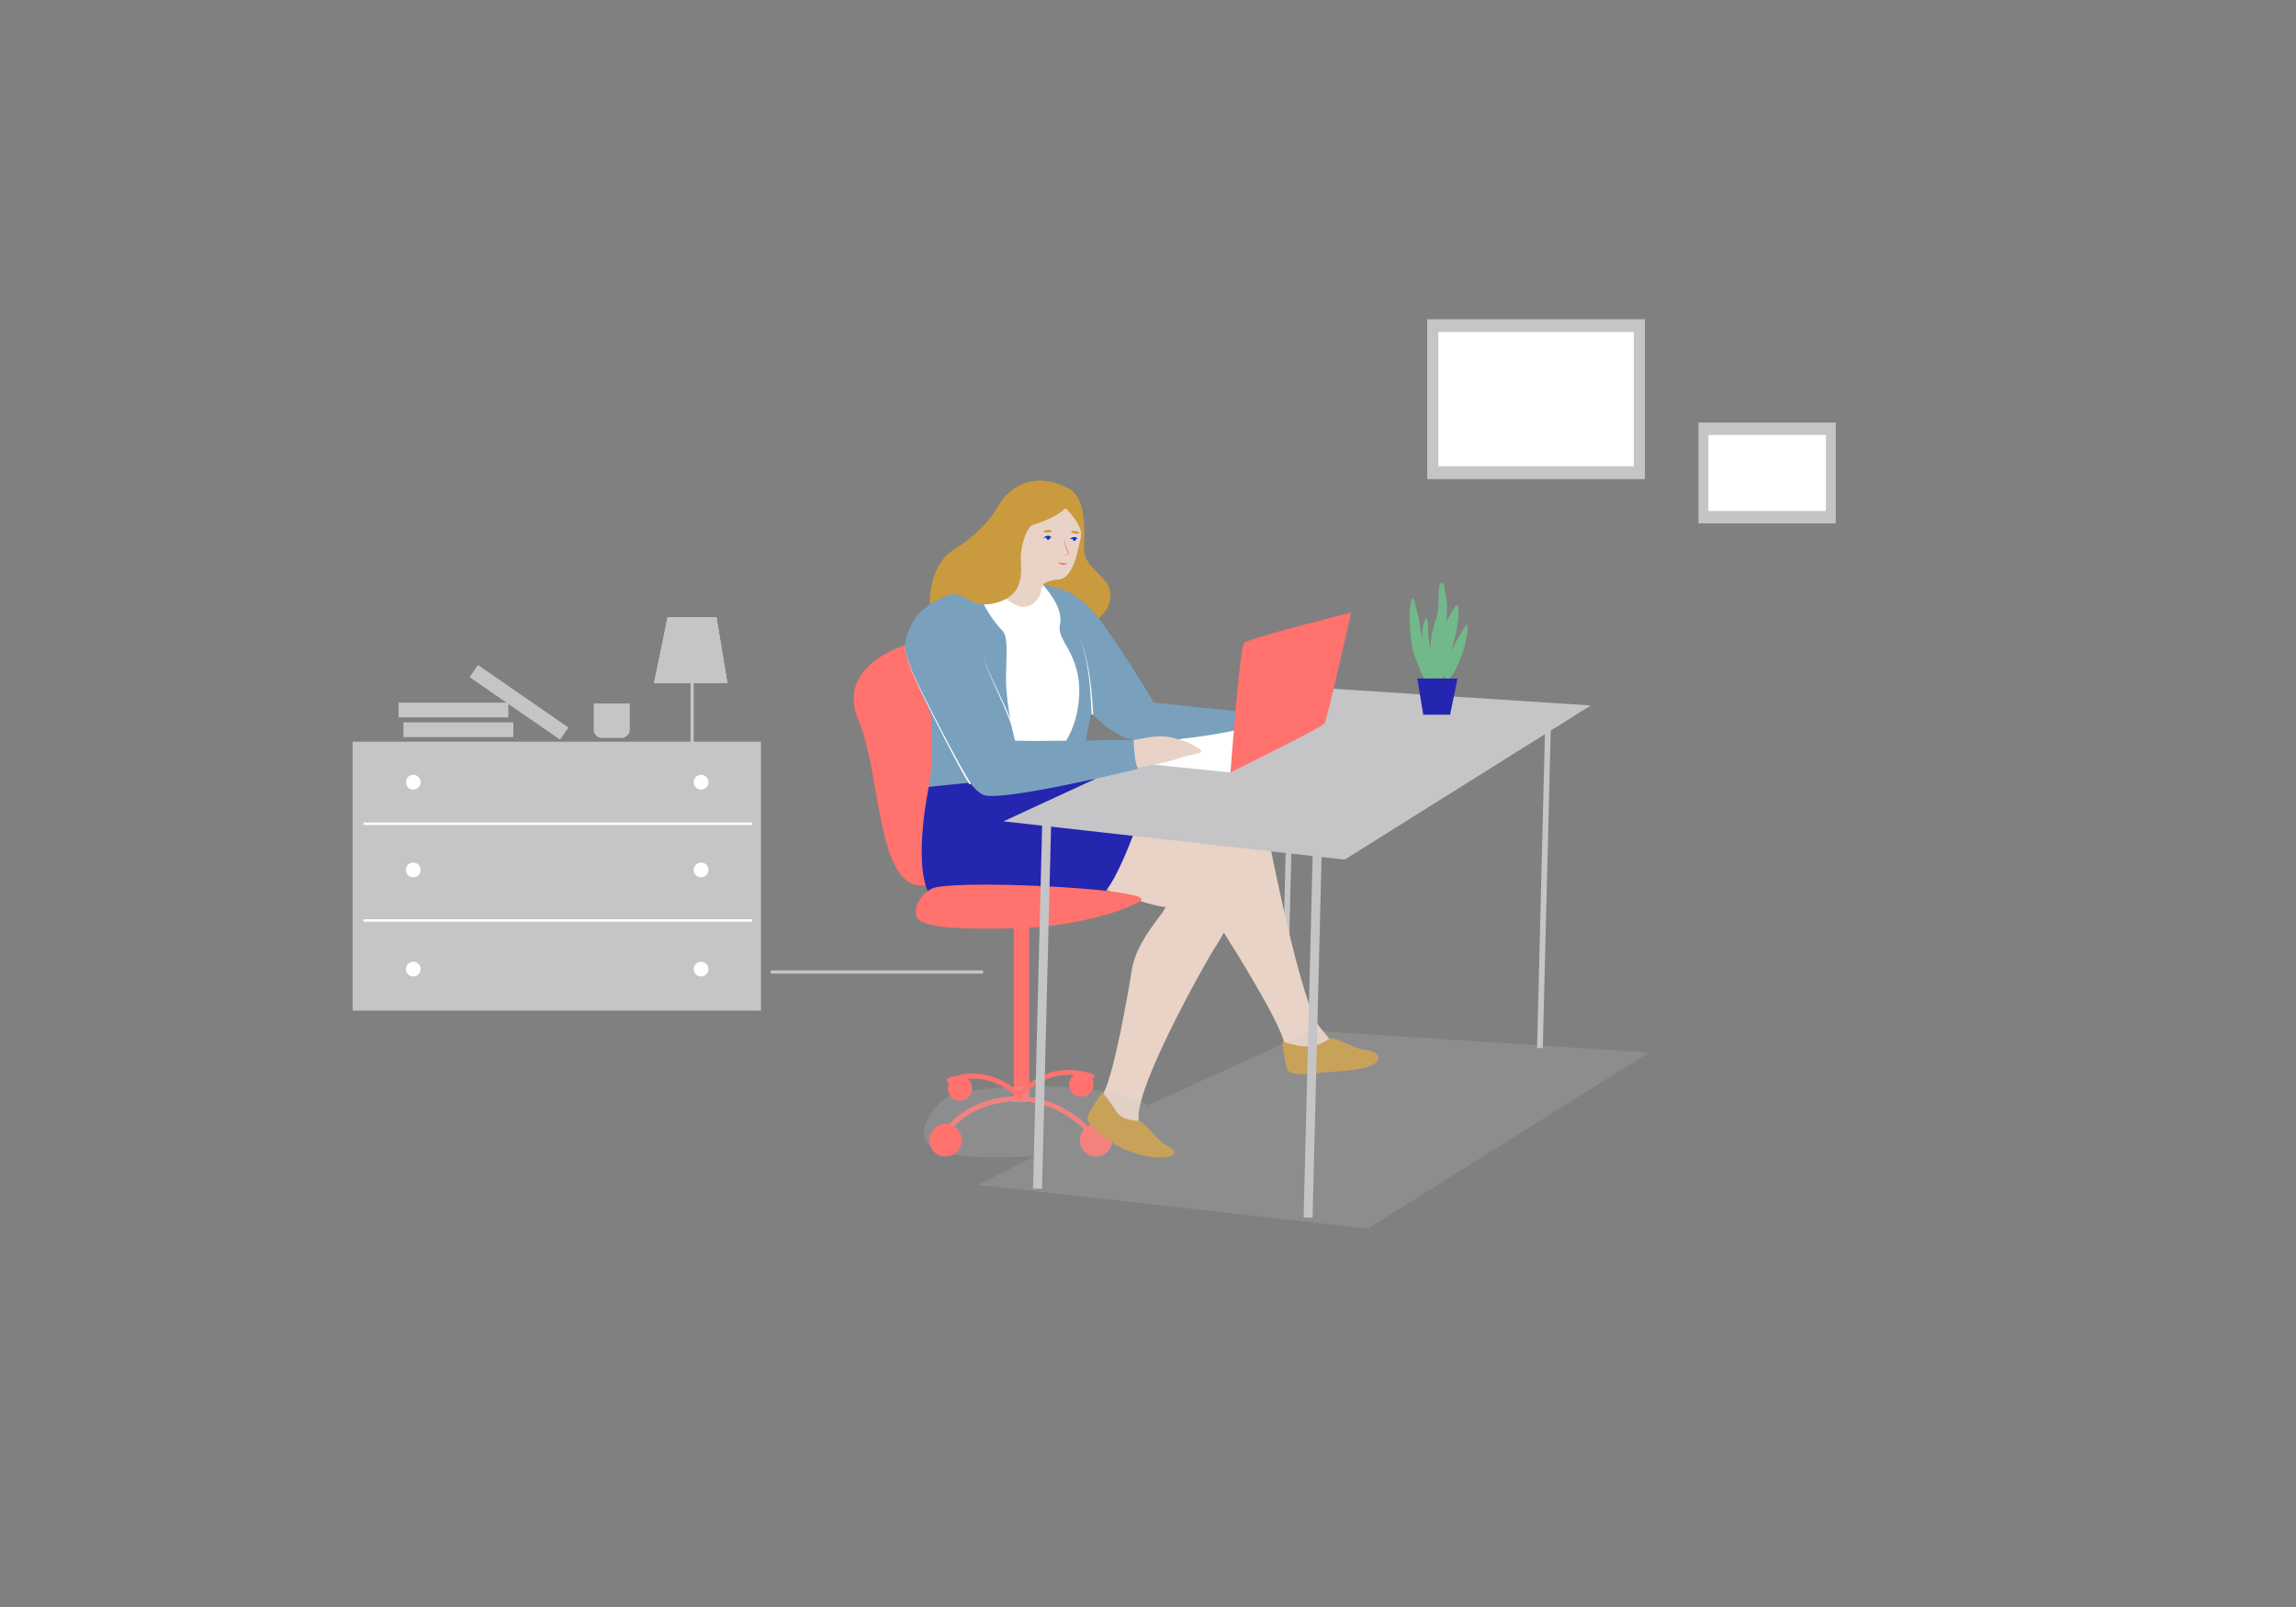 <?xml version="1.0" encoding="utf-8"?>
<!-- Generator: Adobe Illustrator 17.0.0, SVG Export Plug-In . SVG Version: 6.00 Build 0)  -->
<!DOCTYPE svg PUBLIC "-//W3C//DTD SVG 1.1//EN" "http://www.w3.org/Graphics/SVG/1.1/DTD/svg11.dtd">
<svg version="1.1" id="Layer_1" xmlns:x="http://ns.adobe.com/Extensibility/1.0/" xmlns:i="http://ns.adobe.com/AdobeIllustrator/10.0/" xmlns:graph="http://ns.adobe.com/Graphs/1.0/"
	 xmlns="http://www.w3.org/2000/svg" xmlns:xlink="http://www.w3.org/1999/xlink" xmlns:a="http://ns.adobe.com/AdobeSVGViewerExtensions/3.0/"
	 x="0px" y="0px" width="1400px" height="980px" viewBox="0 0 1400 980" enable-background="new 0 0 1400 980" xml:space="preserve"
	>
<rect x="0" y="0" width="1400" height="980" fill="#808080" stroke="none"/>
<g>
	
		<rect x="784.238" y="422.872" transform="matrix(-1 -0.025 0.025 -1 1558.444 1068.589)" fill="#C5C4C6" width="3.492" height="203.12"/>
</g>
<g>
	<circle fill="#FF726D" cx="668.378" cy="695.35" r="9.928"/>
</g>
<g>
	<rect x="618.153" y="557.524" fill="#FF726D" width="9.344" height="114.465"/>
</g>
<g>
	<path fill="#FF726D" d="M668.379,696.85c-0.5,0-0.989-0.25-1.273-0.705c-5.541-8.865-21.317-22.684-42.069-24.412
		c-15.138-1.268-36.146,4.214-46.531,19.215c-0.472,0.682-1.405,0.853-2.087,0.38c-0.681-0.472-0.851-1.406-0.379-2.087
		c11.124-16.067,32.745-21.869,49.247-20.498c21.851,1.821,38.502,16.435,44.364,25.812c0.439,0.702,0.226,1.628-0.477,2.067
		C668.926,696.776,668.651,696.85,668.379,696.85z"/>
</g>
<g>
	<path fill="#FF726D" d="M562.5,390.5c-14.024,2.571-53.016,16.296-39,49s10.716,102.84,39.917,100.504
		c29.2-2.336,60.096-95.652,49.583-112.004S592.5,385,562.5,390.5z"/>
</g>
<g>
	<path fill="#79A1BE" d="M605.465,356.625c29.874-2.636,49.641,1.168,61.321,15.768s-9.052,98.113-9.052,98.113
		c-9.344,5.548-16.795,8.266-42.633,15.768c-28.604,8.306-49.857-0.416-48.765-6.424c7.008-38.544-7.008-93.441-5.256-103.369
		S585.609,358.377,605.465,356.625z"/>
</g>
<g>
	<path fill="#FFFFFF" d="M594.953,357.793c0,0,5.84,16.352,16.352,26.864c4.437,4.437,1.335,22.118,2.336,35.624
		c1.371,18.496,5.84,33.288,5.84,33.288l29.784-0.584c0,0,7.981-10.9,8.76-28.616c1.168-26.572-14.038-32.895-11.68-43.801
		c2.336-10.804-10.512-23.944-10.512-23.944s-9.928-1.168-16.936-1.168C611.889,355.457,594.953,357.793,594.953,357.793z"/>
</g>
<g>
	<path fill="#E9D3C6" d="M624.737,311.073c-5.686,4.788-18.688,38.544-18.688,43.217s10.804,16.352,18.396,15.768
		c7.592-0.584,10.205-7.791,10.512-10.249c0.438-3.504,4.147-4.693,9.928-5.519c8.176-1.168,10.804-9.344,12.556-16.936
		s3.504-14.016-1.168-21.608S635.834,301.729,624.737,311.073z"/>
</g>
<g>
	<path fill="#E9D3C6" d="M674.962,542.924c0,0,35.04,7.008,35.625,9.928c0.584,2.92-17.52,19.856-20.44,38.544
		c-2.143,13.715-10.57,61.905-16.995,74.753c-2.625,5.25,8.235,22.192,11.739,26.28c3.504,4.088,9.344,16.504,9.344-11.68
		c0-21.024,39.713-92.273,47.889-105.121c8.176-12.848,25.696-47.889,2.92-55.481S674.962,542.924,674.962,542.924z"/>
</g>
<g  a:adobe-blending-mode="multiply">
	<path fill="#E9D3C6"  a:adobe-blending-mode="normal" d="M674.962,542.924c0,0,33.044,11.414,35.625,9.928
		c38.544-22.192,23.36,35.624,31.536,22.776c8.176-12.848,25.696-47.889,2.92-55.481S674.962,542.924,674.962,542.924z"/>
</g>
<g>
	<path fill="#E9D3C6" d="M805.196,627.021c-11.68-13.432-30.302-108.876-33.288-123.81c-1.381-6.904-5.417-18.982-19.272-20.44
		c-22.192-2.336-54.455,2.92-55.481,2.92c-3.504,0-55.481,63.657-55.481,63.657c7.291,1.286,61.505-14.748,91.646-24.514
		c1.006-0.003,1.711,0.088,1.995,0.303c2.37,1.803,0.006,26.481,10.184,42.424c7.47,11.7,33.7,53.753,37.387,67.636
		c1.506,5.673,22.817,9.182,28.149,9.928C816.368,645.871,819.78,643.793,805.196,627.021z"/>
</g>
<g>
	<path fill="#2526AF" d="M566.337,479.851c0,0-9.344,43.801-0.584,63.657s95.193,5.256,105.705,1.752
		c9.419-3.14,28.032-59.569,28.032-59.569S670.356,473,650.5,473S566.337,479.851,566.337,479.851z"/>
</g>
<g>
	<polygon fill="#C5C4C6" points="407.1,376.468 436.875,376.468 443.491,416.553 398.829,416.553 	"/>
</g>
<g>
	<polygon fill="#C5C4C6" points="407.1,376.468 436.875,376.468 443.491,416.553 398.829,416.553 	"/>
</g>
<g>
	<ellipse fill="#002ED3" cx="639.138" cy="328.173" rx="1.039" ry="0.968"/>
</g>
<g>
	<path fill="#002ED3" d="M641.295,328.053c0,0-0.366-0.063-0.837-0.249c-0.247-0.008-0.451-0.11-0.721-0.1
		c-0.255-0.026-0.531-0.004-0.813,0.024c-0.577,0.087-1.248,0.207-1.773,0.202c-0.529-0.007-0.88-0.119-0.88-0.119
		s0.304-0.223,0.747-0.44c0.225-0.125,0.477-0.243,0.78-0.359c0.154-0.05,0.294-0.128,0.472-0.159
		c0.174-0.038,0.35-0.077,0.526-0.116c0.192-0.003,0.383-0.006,0.572-0.008c0.188-0.003,0.377,0.08,0.552,0.117
		c0.179,0.03,0.337,0.128,0.481,0.223c0.146,0.087,0.273,0.182,0.383,0.268C641.128,327.72,641.295,328.053,641.295,328.053z"/>
</g>
<g>
	<ellipse fill="#002ED3" cx="655.097" cy="328.897" rx="0.983" ry="0.916"/>
</g>
<g>
	<path fill="#002ED3" d="M657.138,328.784c0,0-0.352-0.053-0.801-0.223c-0.235-0.004-0.425-0.096-0.679-0.084
		c-0.238-0.022-0.497,0-0.761,0.026c-0.542,0.081-1.179,0.191-1.677,0.179c-0.503-0.013-0.836-0.127-0.836-0.127
		s0.286-0.22,0.704-0.431c0.212-0.121,0.449-0.236,0.736-0.348c0.146-0.048,0.277-0.124,0.447-0.153
		c0.165-0.037,0.332-0.074,0.5-0.111c0.183-0.002,0.365-0.005,0.545-0.007c0.18-0.003,0.359,0.078,0.527,0.114
		c0.171,0.029,0.322,0.124,0.458,0.216c0.139,0.084,0.259,0.176,0.363,0.259C656.985,328.461,657.138,328.784,657.138,328.784z"/>
</g>
<g>
	<path fill="#FF726D" d="M650.833,343.488c-1.634,1.582-4.302,1.014-5.639-0.41L650.833,343.488z"/>
</g>
<g>
	<path fill="#CA9A3E" d="M641.289,323.708c-0.038-0.426-1.191-0.665-2.574-0.533c-1.383,0.132-2.474,0.585-2.436,1.011
		c0.038,0.426,1.191,0.665,2.574,0.533C640.236,324.587,641.327,324.134,641.289,323.708z"/>
</g>
<g>
	<path fill="#CA9A3E" d="M658.137,324.981c0.067-0.423-0.992-0.936-2.366-1.147c-1.374-0.211-2.542-0.038-2.609,0.384
		c-0.067,0.423,0.992,0.936,2.366,1.147C656.902,325.576,658.07,325.404,658.137,324.981z"/>
</g>
<g>
	<path fill="#C5C4C6" d="M422.893,479.503c-0.039,0-0.078-0.002-0.117-0.007c-0.549-0.064-0.941-0.561-0.877-1.109
		c0.518-4.434,0.049-11.345-0.364-17.442c-0.261-3.852-0.507-7.49-0.508-10.321c-0.003-9.755-0.002-14.757-0.001-21.012
		l0.001-13.399c0-0.552,0.448-1,1-1s1,0.448,1,1l-0.001,13.4c-0.001,6.255-0.002,11.256,0.001,21.011
		c0.001,2.764,0.245,6.37,0.504,10.187c0.439,6.485,0.894,13.192,0.354,17.809C423.825,479.128,423.393,479.503,422.893,479.503z"/>
</g>
<g>
	<path fill="#C5C4C6" d="M598.605,593.751H470.719c-0.552,0-1-0.447-1-1s0.448-1,1-1h127.887c0.552,0,1,0.447,1,1
		S599.158,593.751,598.605,593.751z"/>
</g>
<g>
	<polygon fill="#C5C4C6" points="407.1,376.468 436.875,376.468 443.491,416.553 398.829,416.553 	"/>
</g>
<g>
	<path fill="#CA9A3E" d="M649.85,309.905c-5.84,5.256-13.342,8.009-20.35,10.345c-2.985,0.995-7.75,12.25-7,22.5
		c0.818,11.175-1.11,20.395-13.531,24.387c-16.352,5.256-19.32-5.56-28.441-4.73c-3.854,0.35-13.607,6.015-13.607,6.015
		S566,345,581.5,335.25c11.109-6.988,20.75-15.5,27.5-27.25c6.191-10.776,21.574-21.281,42.5-10.15c11.75,6.25,9.5,27.472,9.5,37.4
		s12.914,15.992,15.25,23c3.74,11.218-6.252,18.816-6.252,18.816s-10.22-13.432-20.732-16.936
		c-10.512-3.504-13.432-3.504-13.432-3.504s1.747-2.703,9.636-3.212c9.052-0.584,11.972-18.396,13.724-26.572
		C660.54,320.559,649.85,309.905,649.85,309.905z"/>
</g>
<g>
	<polygon fill="#C5C4C6" points="611.889,500.875 819.91,524.236 970,430.21 790.012,418.53 	"/>
</g>
<g>
	<path fill="#CA9A3E" d="M672.1,666.149c0,0-7.008,9.928-8.76,14.6c-1.752,4.672,7.592,10.512,14.6,15.768
		c7.008,5.256,19.856,9.344,29.2,9.344s12.264-2.92,4.672-7.008c-7.592-4.088-13.446-14.848-17.52-15.184
		c-7.067-0.584-11.739-2.336-14.016-6.424C677.571,672.389,672.1,666.149,672.1,666.149z"/>
</g>
<g>
	<path fill="#CA9A3E" d="M781.835,635.197c0,0,1.316,12.081,3.095,16.743s12.649,2.857,21.381,2.159s21.661-1.382,28.075-3.559
		c8.848-3.004,7.602-9.503-1.135-10.098c-8.603-0.586-20.119-9.502-23.183-6.797s-9.556,4.92-14.759,4.46
		C788.844,637.533,781.835,635.197,781.835,635.197z"/>
</g>
<g>
	<path fill="#79A1BE" d="M552.904,400.426c4.122,12.071,33.288,81.761,47.889,84.681c14.6,2.92,92.95-16.164,92.95-16.164
		l-2.533-17.749c0,0-66.871,1.057-71.543,0.473c-4.672-0.584-20.334-44.817-32.306-65.841c-5.246-9.212-13.501-19.518-22.192-15.476
		C557.948,373.707,549.194,389.56,552.904,400.426z"/>
</g>
<g>
	<path fill="#FFFFFF" d="M693.066,465.251l57.233,5.84l57.233-29.784c0,0-56.182-4.03-58.518-4.03
		C746.678,437.277,690.146,464.083,693.066,465.251z"/>
</g>
<g>
	<path fill="#79A1BE" d="M703.578,428.458c0,0,60.153,6.424,63.073,6.424s0,7.592-13.432,10.512
		c-13.432,2.92-52.983,9.498-67.161,4.38c-6.85-2.473-19.454-11.774-22.484-18.396c-5.622-12.286-9.808-71.421,0-61.613
		C676.13,382.322,703.578,428.458,703.578,428.458z"/>
</g>
<g>
	<path fill="#FF726D" d="M758.475,392.25c-2.721,4.535-8.176,78.841-8.176,78.841s55.481-27.448,57.233-29.784
		s16.352-67.745,16.352-67.745S760.227,389.33,758.475,392.25z"/>
</g>
<g>
	<path fill="#E9D3C6" d="M691.21,451.194c5.852-0.456,14.103-3.779,23.977-1.225c9.874,2.554,11.6,3.76,16.207,6.782
		s-7.083,3.349-12.39,5.569c-5.306,2.22-22.432,5.348-24.78,5.881C691.875,468.733,691.21,451.194,691.21,451.194z"/>
</g>
<g>
	<path fill="#FF726D" d="M570.425,541.172c-8.321,1.752-17.52,16.352-8.176,21.024s39.713,4.672,65.409,3.504
		s57.233-9.344,67.745-16.352C705.914,542.34,592.617,536.5,570.425,541.172z"/>
</g>
<g opacity="0.2">
	<path fill="#C5C4C6" d="M799.879,628.53L700,674c-29-16-101.12-12.639-120-6c-8.321,2.926-27,24-9,33
		c10.211,5.105,35.452,5.58,60,4l-34.519,17.56l237.54,26.675l171.388-107.368L799.879,628.53z"/>
</g>
<g>
	<circle fill="#FF726D" cx="576.514" cy="695.35" r="9.928"/>
</g>
<g>
	<path fill="#FF726D" d="M622.534,668.233c-0.4,0-0.799-0.159-1.095-0.474c-0.566-0.604-0.536-1.554,0.068-2.12
		c13.541-12.698,27.782-16.099,44.821-10.701c0.79,0.25,1.227,1.093,0.977,1.883c-0.25,0.789-1.095,1.225-1.883,0.977
		c-15.895-5.031-29.196-1.847-41.863,10.029C623.271,668.099,622.902,668.233,622.534,668.233z"/>
</g>
<g>
	<circle fill="#FF726D" cx="659.326" cy="661.477" r="7.422"/>
</g>
<g>
	<path fill="#FF726D" d="M622.201,670.323c-0.365,0-0.73-0.132-1.019-0.399c-12.737-11.8-26.059-14.907-41.923-9.777
		c-0.787,0.252-1.634-0.178-1.889-0.966c-0.255-0.789,0.178-1.635,0.966-1.89c17.004-5.498,31.268-2.183,44.885,10.432
		c0.607,0.563,0.644,1.513,0.081,2.12C623.006,670.162,622.604,670.323,622.201,670.323z"/>
</g>
<g>
	<circle fill="#FF726D" cx="585.378" cy="663.789" r="7.422"/>
</g>
<g>
	<g>
		<path fill="#71B98B" d="M876.153,416.076c-9.217-21.145,0.064-36.977,0.667-44.294c0.783-9.512-0.309-14.986,1.979-16.284
			c1.938-1.1,1.977,3.492,3.166,10.346c0.305,1.757,1.418,13.725-2.46,25.846c-3.591,11.223-2.809,23.307-2.809,25.11"/>
	</g>
	<g>
		<path fill="#71B98B" d="M873.295,417.048c-2.583-1.778-3.597-7.066-4.711-9.686c-1.754-4.125-1.151-8.648-1.162-12.99
			c-0.009-3.456-0.322-7.056-0.007-10.495c0.138-1.5,0.972-6.462,2.671-6.819c1.014,3.34,0.458,7.169,0.769,10.556
			c0.297,3.228,0.781,6.359,1.662,9.502c1.876,6.689,2.934,13.344,2.276,19.932c-0.424,0.083-0.712-0.062-1.107,0"/>
	</g>
	<g>
		<path fill="#71B98B" d="M877.995,417.048c4.308-6.232,5.4-14.101,7.833-22.961c1.617-5.886,3.635-15.235,3.525-21.32
			c-0.115-6.355-1.788-3.387-4.103,0.314c-3.608,5.768-5.324,12.157-7.646,18.325c-1.463,3.887-3.262,7.755-3.525,11.866"/>
	</g>
	<g>
		<path fill="#71B98B" d="M870.162,417.048c-0.696-0.068-3.808-7.707-4.545-9.385c-2.505-5.703-4.523-11.218-4.855-14.888
			c-0.616-6.817-1.19-10.138-1.174-17.104c0.008-3.446,0.088-7.949,1.725-11.063c1.067,0.626,1.526,3.64,1.836,4.875
			c0.471,1.877,0.946,3.795,1.467,5.575c1.016,3.473,6.284,39.046,6.838,42.465"/>
	</g>
	<g>
		<path fill="#71B98B" d="M881.52,416.72c1.708-2.419,4.191-5.027,5.618-7.581c1.641-2.938,4.831-11.252,5.74-14.395
			c0.94-3.249,2.429-11.295,1.89-14.078c-2.058,1.264-3.019,4.419-4.327,6.331c-1.356,1.983-9.833,15.309-9.652,29.767"/>
	</g>
	<g>
		<polygon fill="#2526AF" points="884.2,435.857 867.838,435.857 864.202,413.781 888.745,413.781 		"/>
	</g>
</g>
<g>
	<path fill="#FFFFFF" d="M665.656,435.821c0,0-0.076-0.721-0.134-2.027c-0.061-1.283-0.148-3.115-0.253-5.314
		c-0.105-2.195-0.273-4.752-0.481-7.49c-0.232-2.735-0.498-5.653-0.879-8.557c-0.172-1.455-0.387-2.903-0.61-4.327
		c-0.197-1.429-0.486-2.818-0.72-4.172c-0.247-1.351-0.557-2.642-0.813-3.875c-0.288-1.225-0.603-2.373-0.872-3.439
		c-0.288-1.06-0.611-2.015-0.867-2.871c-0.245-0.86-0.536-1.583-0.758-2.185c-0.448-1.202-0.704-1.89-0.704-1.89
		s0.271,0.682,0.745,1.874c0.235,0.597,0.542,1.315,0.805,2.17c0.274,0.851,0.618,1.801,0.929,2.857
		c0.291,1.061,0.632,2.206,0.947,3.428c0.283,1.229,0.621,2.518,0.898,3.867c0.264,1.351,0.583,2.739,0.811,4.167
		c0.253,1.424,0.501,2.872,0.704,4.327c0.444,2.905,0.773,5.825,1.064,8.564c0.267,2.741,0.49,5.303,0.642,7.5
		c0.151,2.193,0.277,4.021,0.365,5.301c0.082,1.257,0.175,1.994,0.175,1.994L665.656,435.821z"/>
</g>
<g>
	<path fill="#FFFFFF" d="M619.174,451.755c0,0-0.127-0.88-0.45-2.37c-0.321-1.5-0.882-3.628-1.7-6.142
		c-1.62-5.037-4.362-11.57-7.29-18.017c-2.909-6.456-5.967-12.86-7.811-17.855c-0.917-2.492-1.529-4.65-1.588-6.211
		c-0.038-0.777,0.102-1.393,0.301-1.759c0.204-0.366,0.407-0.486,0.396-0.494c0.011,0.008-0.189,0.133-0.386,0.5
		c-0.191,0.367-0.319,0.98-0.268,1.751c0.086,1.55,0.733,3.688,1.692,6.158c1.927,4.949,5.093,11.292,8.118,17.7
		c3.043,6.4,5.909,12.902,7.636,17.959c0.871,2.524,1.479,4.673,1.833,6.198c0.361,1.534,0.502,2.406,0.502,2.406L619.174,451.755z"
		/>
</g>
<g>
	<path fill="#FFFFFF" d="M591.177,478.366c0,0-0.202-0.326-0.581-0.937c-0.383-0.606-0.935-1.507-1.612-2.676
		c-1.367-2.325-3.246-5.669-5.423-9.727c-4.366-8.107-9.965-19.026-15.422-30.014c-2.73-5.493-5.429-11.002-7.93-16.181
		c-1.251-2.587-2.468-5.092-3.491-7.525c-1.038-2.426-1.923-4.76-2.653-6.943c-1.459-4.366-2.26-8.151-2.389-10.837
		c-0.072-1.341,0.041-2.406,0.264-3.092c0.112-0.343,0.255-0.583,0.367-0.73c0.12-0.141,0.193-0.204,0.193-0.204
		s-0.073,0.064-0.191,0.206c-0.111,0.148-0.251,0.389-0.359,0.732c-0.215,0.686-0.318,1.749-0.232,3.086
		c0.156,2.679,0.993,6.448,2.493,10.79c0.75,2.172,1.657,4.492,2.717,6.902c1.046,2.417,2.284,4.902,3.562,7.478
		c2.553,5.152,5.307,10.631,8.093,16.095c5.567,10.929,11.276,21.786,15.718,29.835c2.214,4.027,4.125,7.35,5.502,9.637
		c0.68,1.146,1.238,2.038,1.629,2.643c0.385,0.607,0.59,0.931,0.59,0.931L591.177,478.366z"/>
</g>
<g>
	<path fill="#FF726D" d="M649.25,328.65c0.056,0.4,0.093,0.8,0.136,1.201c0.049,0.4,0.121,0.791,0.174,1.184
		c0.044,0.394,0.157,0.78,0.237,1.168c0.067,0.392,0.177,0.772,0.291,1.152l0.156,0.573c0.051,0.179,0.132,0.368,0.21,0.522
		c0.171,0.34,0.379,0.677,0.588,1.026c0.209,0.348,0.404,0.722,0.532,1.133c0.127,0.41,0.15,0.867,0.045,1.286l-0.022,0.088
		l-0.07,0.026c-0.306,0.114-0.615,0.212-0.93,0.278c-0.314,0.067-0.632,0.108-0.95,0.13c-0.635,0.044-1.274,0.041-1.897-0.067
		c0.631,0.023,1.259-0.022,1.875-0.123c0.309-0.047,0.611-0.124,0.91-0.199c0.299-0.08,0.585-0.189,0.864-0.311l-0.091,0.114
		c0.109-0.752-0.256-1.443-0.678-2.107c-0.207-0.339-0.436-0.677-0.621-1.057c-0.098-0.208-0.171-0.39-0.229-0.598l-0.152-0.592
		c-0.099-0.395-0.195-0.791-0.246-1.195c-0.049-0.404-0.128-0.802-0.139-1.211c-0.018-0.406-0.066-0.812-0.048-1.214
		C649.211,329.455,649.221,329.053,649.25,328.65z"/>
</g>
<g>
	<rect x="215.001" y="452.302" fill="#C5C4C6" width="249" height="164"/>
</g>
<g>
	<rect x="221.609" y="501.592" fill="#FFFFFF" width="236.988" height="1.5"/>
</g>
<g>
	<rect x="221.609" y="560.589" fill="#FFFFFF" width="236.988" height="1.5"/>
</g>
<g>
	
		<rect x="940.238" y="435.872" transform="matrix(-1 -0.025 0.025 -1 1870.064 1098.533)" fill="#C5C4C6" width="3.492" height="203.12"/>
</g>
<g>
	
		<rect x="633.105" y="501.198" transform="matrix(-1 -0.025 0.025 -1 1255.945 1242.052)" fill="#C5C4C6" width="5.455" height="223.76"/>
</g>
<g>
	
		<rect x="798.131" y="518.709" transform="matrix(-1 -0.025 0.025 -1 1585.501 1281.245)" fill="#C5C4C6" width="5.455" height="223.76"/>
</g>
<g>
	<circle fill="#FFFFFF" cx="427.5" cy="530.5" r="4.5"/>
</g>
<g>
	<circle fill="#FFFFFF" cx="252" cy="530.5" r="4.5"/>
</g>
<g>
	<circle fill="#FFFFFF" cx="427.5" cy="477" r="4.5"/>
</g>
<g>
	<circle fill="#FFFFFF" cx="252" cy="477" r="4.5"/>
</g>
<g>
	<circle fill="#FFFFFF" cx="427.5" cy="591" r="4.5"/>
</g>
<g>
	<circle fill="#FFFFFF" cx="252" cy="591" r="4.5"/>
</g>
<g>
	<rect x="246" y="440.5" fill="#C5C4C6" width="67" height="9"/>
</g>
<g>
	<rect x="243" y="428.5" fill="#C5C4C6" width="67" height="9"/>
</g>
<g>
	
		<rect x="283" y="423.5" transform="matrix(0.823 0.569 -0.569 0.823 299.514 -104.041)" fill="#C5C4C6" width="67" height="9"/>
</g>
<g>
	<path fill="#C5C4C6" d="M384,429v16c0,2.761-2.239,5-5,5h-12c-2.761,0-5-2.239-5-5v-16H384z"/>
</g>
<g>
	<rect x="870.253" y="194.674" fill="#C5C4C6" width="132.753" height="97.495"/>
</g>
<g>
	<rect x="877.027" y="202.483" fill="#FFFFFF" width="119.207" height="81.879"/>
</g>
<g>
	<rect x="1035.643" y="257.671" fill="#C5C4C6" width="83.737" height="61.497"/>
</g>
<g>
	<rect x="1041.684" y="265.24" fill="#FFFFFF" width="71.653" height="46.359"/>
</g>
<g>
</g>
<g>
</g>
<g>
</g>
<g>
</g>
<g>
</g>
<g>
</g>
</svg>
